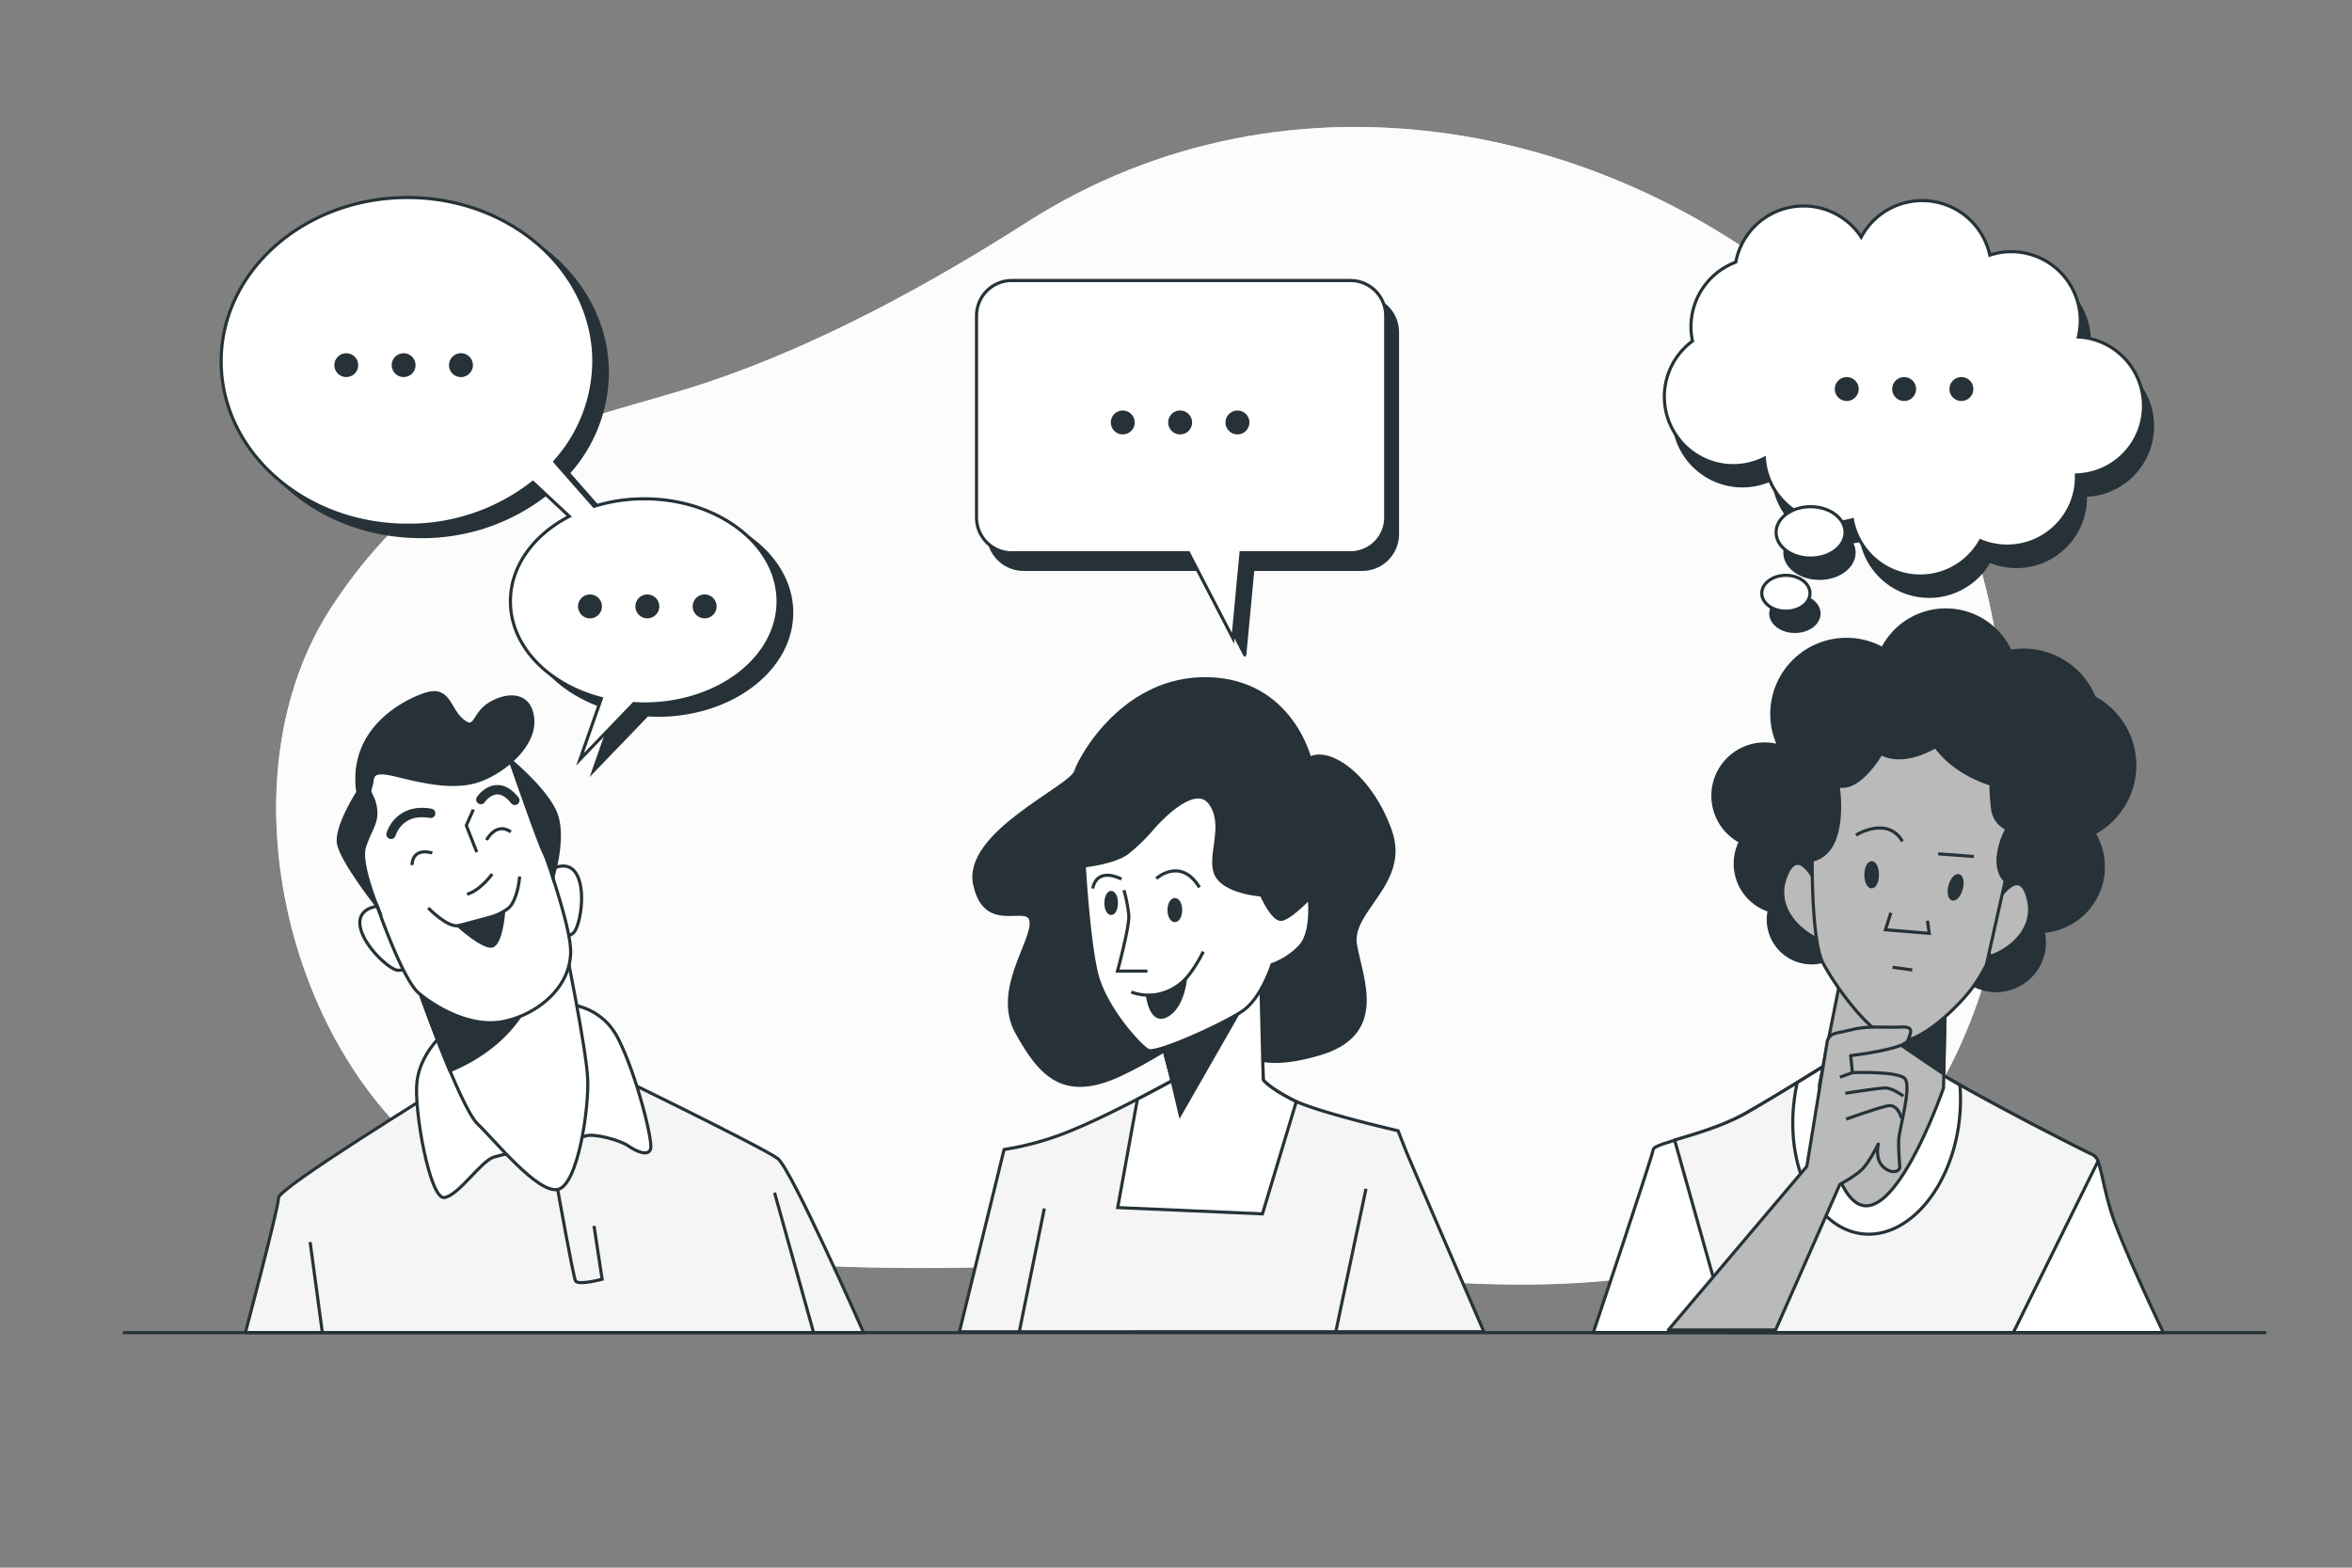 <svg xmlns="http://www.w3.org/2000/svg" viewBox="0 0 750 500"><rect x="0" y="0" width="750" height="500" fill="#808080" stroke="none"/><g id="freepik--background-simple--inject-2"><path d="M636.47,299.64s25.2-127.32-51.37-197.84C517.51,39.55,411.94,16.84,327.26,71c-30.17,19.3-65.92,38.93-101.37,50.83-39.75,13.35-83.76,16.62-119.86,71.28S91.48,336.07,141.68,372,282,406.5,360,402.32,598.5,456.9,636.47,299.64Z" style="fill:#F5F5F5"></path><path d="M636.47,299.64s25.2-127.32-51.37-197.84C517.51,39.55,411.94,16.84,327.26,71c-30.17,19.3-65.92,38.93-101.37,50.83-39.75,13.35-83.76,16.62-119.86,71.28S91.48,336.07,141.68,372,282,406.5,360,402.32,598.5,456.9,636.47,299.64Z" style="fill:#fff;opacity:0.7"></path></g><g id="freepik--character-3--inject-2"><path d="M587.84,336.14S569.32,347.82,556.79,355s-29.35,9.4-29.63,11.68S508.07,425,508.07,425H689.84s-13.67-28.5-16.81-39-3.13-16.52-5.7-17.66-36.47-18.24-52.42-28.21Z" style="fill:#fff;stroke:#263238;stroke-miterlimit:10"></path><path d="M534,363.62,551.26,425H642l27-54.62a3.53,3.53,0,0,0-1.67-2.08c-2.56-1.14-36.47-18.24-52.42-28.21l-27.07-4S569.32,347.82,556.79,355C549.22,359.25,540.1,361.78,534,363.62Z" style="fill:#F5F5F5;stroke:#263238;stroke-linecap:round;stroke-linejoin:round"></path><path d="M587.84,336.14s-6.69,4.22-14.75,9.14a59.84,59.84,0,0,0-1,6c-2.58,21.58,7.12,40.48,21.66,42.22s28.42-14.34,31-35.92a57.25,57.25,0,0,0,.22-11.52c-3.72-2.12-7.16-4.13-10-5.92Z" style="fill:#fff;stroke:#263238;stroke-miterlimit:10"></path><path d="M587,311.64l-6.84,34.47s3.13,38.18,14.82,38.47S619.75,347,619.75,347l.57-30.2Z" style="fill:#bababa;stroke:#263238;stroke-linecap:round;stroke-linejoin:round"></path><polygon points="620.31 317.23 612.88 319.85 596.95 327.09 619.84 342.59 620.31 317.23" style="fill:#263238;stroke:#263238;stroke-miterlimit:10"></polygon><path d="M680.73,244.11a24.5,24.5,0,0,0-12.92-21.59,24.33,24.33,0,0,0-26.76-14.79,22.65,22.65,0,0,0-40.75-.85,23.8,23.8,0,0,0-33,31.05,16.52,16.52,0,0,0-12.29,30.48,15.65,15.65,0,0,0,9.17,21.95,13.82,13.82,0,1,0,27.33,2.9,13.75,13.75,0,0,0-3.77-9.46l3.2-27.72,34.76,2.85-4.08,37.78a15.39,15.39,0,1,0,29.88.33,20.62,20.62,0,0,0,16.2-31.3A24.51,24.51,0,0,0,680.73,244.11Z" style="fill:#263238;stroke:#263238;stroke-miterlimit:10"></path><path d="M579,281.44s-5.41-12-9.4-2.28S573,296,578.16,298.82,579,281.44,579,281.44Z" style="fill:#bababa;stroke:#263238;stroke-linecap:round;stroke-linejoin:round"></path><path d="M637,287.24s6.73-11.27,9.6-1.2-5.31,16.32-10.73,18.56S637,287.24,637,287.24Z" style="fill:#bababa;stroke:#263238;stroke-linecap:round;stroke-linejoin:round"></path><path d="M577.87,274.32s-.28,25.64,3.42,32.76S598.1,333,606.36,332.15s20.23-13.39,23.37-18.23a48.63,48.63,0,0,0,3.7-6.27l6-26.78s-2.56-2-2.28-7.12a23.08,23.08,0,0,1,2.85-9.41,8.12,8.12,0,0,1-4.56-6,70.64,70.64,0,0,1-.57-8.26s-11.39-3.14-17.66-12c0,0-9.69,6.27-17.38,2.28,0,0-6.84,12-13.68,10.26C586.13,250.67,589.55,271.75,577.87,274.32Z" style="fill:#bababa;stroke:#263238;stroke-linecap:round;stroke-linejoin:round"></path><path d="M591.83,266.34s10-6.27,14.82,2" style="fill:none;stroke:#263238;stroke-miterlimit:10"></path><line x1="618.04" y1="272.32" x2="629.44" y2="273.18" style="fill:none;stroke:#263238;stroke-miterlimit:10"></line><path d="M598.67,279c0,2.12-.83,3.84-1.85,3.84S595,281.14,595,279s.82-3.85,1.85-3.85S598.67,276.89,598.67,279Z" style="fill:#263238;stroke:#263238;stroke-miterlimit:10"></path><path d="M625.39,283.49c-.56,2.05-1.8,3.5-2.79,3.23s-1.34-2.14-.79-4.2,1.8-3.49,2.79-3.23S625.94,281.44,625.39,283.49Z" style="fill:#263238;stroke:#263238;stroke-miterlimit:10"></path><polyline points="602.94 291.13 601.23 296.54 615.19 297.68 614.63 293.69" style="fill:none;stroke:#263238;stroke-miterlimit:10"></polyline><line x1="603.51" y1="308.51" x2="609.78" y2="309.36" style="fill:none;stroke:#263238;stroke-miterlimit:10"></line><path d="M582.71,331.87,576.16,372,532,424.18h34.19l20.51-46.44s4.85-2.56,7.13-4.84,5.12-8,5.12-8-1.14,4.56,1.43,7.12,5.41,1.71,5.41.29-.57-6.27-.28-9.41,4-16.24,2-18.8-16.81-2-16.81-2l-.57-5.42s17.1-2,18.24-4.84,2-4.56-2.57-4.27-9.68-.57-15.38.85S583.85,329.3,582.71,331.87Z" style="fill:#bababa;stroke:#263238;stroke-linecap:round;stroke-linejoin:round"></path><path d="M588.41,348.68S599,347,601.23,347s5.7,2.56,5.7,2.56" style="fill:none;stroke:#263238;stroke-miterlimit:10"></path><path d="M588.7,356.94s10.25-3.7,13.39-4.27,4.27,4,4.27,4" style="fill:none;stroke:#263238;stroke-miterlimit:10"></path><line x1="590.69" y1="342.13" x2="586.7" y2="343.55" style="fill:none;stroke:#263238;stroke-miterlimit:10"></line></g><g id="freepik--speech-bubble-3--inject-2"><path d="M686.39,135.93a22,22,0,0,0-20.79-22,22,22,0,0,0-28.23-26.09,22.05,22.05,0,0,0-41-5.76,22,22,0,0,0-40,8,22.07,22.07,0,0,0-13.81,25.18,22,22,0,0,0,22.92,37.37,22,22,0,0,0,28.06,19.6,22,22,0,0,0,40.83,6.7A22,22,0,0,0,665,158.62c0-.22,0-.44,0-.66A22,22,0,0,0,686.39,135.93Z" style="fill:#263238;stroke:#263238;stroke-linecap:round;stroke-linejoin:round"></path><ellipse cx="580.19" cy="176.27" rx="11.03" ry="8.19" style="fill:#263238;stroke:#263238;stroke-linecap:round;stroke-linejoin:round"></ellipse><path d="M580.05,195.68c0,3.16-3.45,5.71-7.69,5.71s-7.69-2.55-7.69-5.71,3.44-5.71,7.69-5.71S580.05,192.53,580.05,195.68Z" style="fill:#263238;stroke:#263238;stroke-linecap:round;stroke-linejoin:round"></path><path d="M683.51,129.46a22,22,0,0,0-20.78-22A22,22,0,0,0,634.5,81.37a22.06,22.06,0,0,0-41-5.76,22,22,0,0,0-40,8,22,22,0,0,0-13.8,25.17,22,22,0,0,0,22.92,37.38,22,22,0,0,0,22,20.46,21.72,21.72,0,0,0,6.07-.87,22,22,0,0,0,40.83,6.71,22.08,22.08,0,0,0,30.62-20.33c0-.23,0-.44,0-.66A22,22,0,0,0,683.51,129.46Z" style="fill:#fff;stroke:#263238;stroke-miterlimit:10"></path><path d="M588.35,169.79c0,4.53-4.94,8.2-11,8.2s-11-3.67-11-8.2,4.94-8.19,11-8.19S588.35,165.27,588.35,169.79Z" style="fill:#fff;stroke:#263238;stroke-miterlimit:10"></path><path d="M577.17,189.21c0,3.15-3.44,5.71-7.69,5.71s-7.69-2.56-7.69-5.71,3.45-5.71,7.69-5.71S577.17,186.06,577.17,189.21Z" style="fill:#fff;stroke:#263238;stroke-miterlimit:10"></path><path d="M592.69,124.08a3.81,3.81,0,1,0-3.81,3.81A3.82,3.82,0,0,0,592.69,124.08Z" style="fill:#263238"></path><path d="M611,124.08a3.81,3.81,0,1,0-3.81,3.81A3.81,3.81,0,0,0,611,124.08Z" style="fill:#263238"></path><path d="M629.26,124.08a3.81,3.81,0,1,0-3.81,3.81A3.82,3.82,0,0,0,629.26,124.08Z" style="fill:#263238"></path></g><g id="freepik--character-2--inject-2"><path d="M417.63,241.84s-6-24.79-32.48-25.36S344.69,241,343,246.11s-35.62,19.66-32.2,35.9,17.38,5.41,18,12-12,21.93-4.56,35.32,14.82,21.94,33.05,13.4,26.22-18.24,32.2-13.11,9.4,12.82,31.06,6.55,13.67-23.65,11.68-34.76,17.09-19.66,11.11-36.47S424.46,238.42,417.63,241.84Z" style="fill:#263238;stroke:#263238;stroke-miterlimit:10"></path><path d="M370.05,330.44l3.7,14.25s-19.09,10.54-31.63,15.67a94.14,94.14,0,0,1-21.94,6.27l-14.24,58.12H473.18s-23.07-53.28-24.78-57.55-2.57-6.55-2.57-6.55-26.21-6-33.9-10-9.12-6.26-9.12-6.26L402,310.5Z" style="fill:#F5F5F5;stroke:#263238;stroke-linecap:round;stroke-linejoin:round"></path><path d="M413.36,351.35c-.53-.23-1-.46-1.43-.68-7.69-4-9.12-6.26-9.12-6.26L402,310.5l-31.91,19.94,3.7,14.25s-4.77,2.63-11.1,5.9l-6.28,34.56,46.16,2Z" style="fill:#fff;stroke:#263238;stroke-miterlimit:10"></path><polygon points="396.54 320.19 400.52 311.39 370.05 330.44 373.75 344.69 376.31 355.52 396.54 320.19" style="fill:#263238;stroke:#263238;stroke-miterlimit:10"></polygon><line x1="325.03" y1="424.75" x2="333.01" y2="385.43" style="fill:none;stroke:#263238;stroke-miterlimit:10"></line><line x1="425.89" y1="425.04" x2="435.58" y2="379.16" style="fill:none;stroke:#263238;stroke-miterlimit:10"></line><path d="M367.43,264.3a56.93,56.93,0,0,1-8,7.74c-4.13,3.09-13.68,4.12-13.68,4.12s1.29,23,3.87,34.06S363.56,333.7,366.14,335s24.26-8.51,30.19-12.64,9.29-14.71,9.29-14.71a23,23,0,0,0,8.77-5.67c4.39-4.39,3.1-15.48,3.1-15.48s-5.94,6.19-8.77,6.7-6.46-7.74-6.46-7.74-11.61-.77-14.44-6.45,3.35-16-2.07-23S367.43,264.3,367.43,264.3Z" style="fill:#fff;stroke:#263238;stroke-miterlimit:10"></path><path d="M358.4,283.91a45.58,45.58,0,0,1,1.55,8c.26,3.62-3.61,17.81-3.61,17.81h9.55" style="fill:none;stroke:#263238;stroke-miterlimit:10"></path><path d="M360.73,316.41a17.63,17.63,0,0,0,11.86,0c6.2-2.32,11.1-12.9,11.1-12.9" style="fill:none;stroke:#263238;stroke-miterlimit:10"></path><path d="M365.91,317.48s1,9.25,6.17,6.42S378,312.29,378,312.29A17.24,17.24,0,0,1,365.91,317.48Z" style="fill:#263238;stroke:#263238;stroke-miterlimit:10"></path><ellipse cx="374.63" cy="290.26" rx="1.85" ry="3.35" style="fill:#263238;stroke:#263238;stroke-miterlimit:10"></ellipse><path d="M356,288c0,1.85-.75,3.35-1.67,3.35s-1.68-1.5-1.68-3.35.75-3.36,1.68-3.36S356,286.11,356,288Z" style="fill:#263238;stroke:#263238;stroke-miterlimit:10"></path><path d="M368.71,280.2s7.77-7.06,13.77,2.83" style="fill:none;stroke:#263238;stroke-miterlimit:10"></path><path d="M357.6,280.38s-7.59-4.24-9.18,3" style="fill:none;stroke:#263238;stroke-miterlimit:10"></path></g><g id="freepik--speech-bubble-2--inject-2"><path d="M434.39,94.74h-108A11.24,11.24,0,0,0,315.17,106v64.35a11.24,11.24,0,0,0,11.24,11.24h56.36l14.16,27.28,2.57-27.28h34.89a11.24,11.24,0,0,0,11.24-11.24V106A11.24,11.24,0,0,0,434.39,94.74Z" style="fill:#263238;stroke:#263238;stroke-linecap:round;stroke-linejoin:round"></path><path d="M430.63,89.47h-108a11.24,11.24,0,0,0-11.24,11.24v64.35a11.24,11.24,0,0,0,11.24,11.24H379l14.17,27.28,2.57-27.28h34.89a11.24,11.24,0,0,0,11.24-11.24V100.71A11.24,11.24,0,0,0,430.63,89.47Z" style="fill:#fff;stroke:#263238;stroke-miterlimit:10"></path><path d="M361.84,134.75a3.81,3.81,0,1,0-3.81,3.8A3.81,3.81,0,0,0,361.84,134.75Z" style="fill:#263238"></path><path d="M380.13,134.75a3.81,3.81,0,1,0-3.81,3.8A3.81,3.81,0,0,0,380.13,134.75Z" style="fill:#263238"></path><path d="M398.41,134.75a3.81,3.81,0,1,0-3.81,3.8A3.81,3.81,0,0,0,398.41,134.75Z" style="fill:#263238"></path></g><g id="freepik--character-1--inject-2"><path d="M140.43,347.12S88.83,378.85,88.83,382,78.25,425,78.25,425H275.37s-23-52.12-27.35-55.48-56.51-28.89-60.89-30.7S140.43,347.12,140.43,347.12Z" style="fill:#F5F5F5;stroke:#263238;stroke-linecap:round;stroke-linejoin:round"></path><line x1="102.76" y1="424.78" x2="98.89" y2="396.14" style="fill:none;stroke:#263238;stroke-miterlimit:10"></line><line x1="259.37" y1="424.78" x2="246.99" y2="380.4" style="fill:none;stroke:#263238;stroke-miterlimit:10"></line><path d="M177.84,379.37s4.9,27.61,5.68,29.15S192,408,192,408l-2.58-17" style="fill:none;stroke:#263238;stroke-miterlimit:10"></path><path d="M140.69,330.35s-6.71,5.93-7.74,14.7,4.13,37.67,8.77,36.9,11.61-11.61,15.74-12.9,26.57-5.68,29.15-6.71,11.1,1.29,13.68,3.1,6.7,3.61,7.22.77-4.39-23-10.32-34.83-18.58-12.64-29.41-11.09S140.69,330.35,140.69,330.35Z" style="fill:#fff;stroke:#263238;stroke-miterlimit:10"></path><path d="M132.69,313.32s13.93,39.73,19.61,45.15,19.09,22.19,25.54,20.9,10.06-26.06,9.55-35.61-7.23-42.57-7.23-42.57-1.8,5.94-14.7,12.39S132.69,313.32,132.69,313.32Z" style="fill:#fff;stroke:#263238;stroke-miterlimit:10"></path><path d="M164.68,325.7a152.59,152.59,0,0,0,13.58-21.44c-1.92,2.33-5.66,5.74-12.8,9.32-12.9,6.45-32.77-.26-32.77-.26s5.35,15.26,10.77,28.16C148.83,339.3,158.09,334.54,164.68,325.7Z" style="fill:#263238;stroke:#263238;stroke-miterlimit:10"></path><path d="M120.3,289.07s-6.7.51-5.41,6.7,9.28,13.42,11.86,13.68,2.58-1.81,2.58-1.81Z" style="fill:#fff;stroke:#263238;stroke-miterlimit:10"></path><path d="M175.83,277.32s5.69-3.6,8.36,2.13.59,16.31-1.32,18.06-3.15.1-3.15.1Z" style="fill:#fff;stroke:#263238;stroke-miterlimit:10"></path><path d="M116.43,256.56s-5.93,13.93-4.38,17.8,8.25,14.71,8.25,14.71,8,23.22,13.16,27.6,16,10.84,26.06,9.29,22.19-9.8,22.45-22.19-19.35-61.4-19.35-61.4a19.75,19.75,0,0,0-11.87-2.32c-7,.77-23.74-1-28.64,2.58S115.92,250.88,116.43,256.56Z" style="fill:#fff;stroke:#263238;stroke-miterlimit:10"></path><path d="M114.11,252.69s-7,10.83-6.19,16.25,12.38,20.13,12.38,20.13-5.67-13.68-4.12-18.84,4.12-7.48,3.61-12.12-2.58-4.65-1.55-7.23-1-5.93,8.26-3.61,18.83,4.39,26.57,1.55,17.8-11.1,16.77-19.87-9.29-7.48-14.19-4.13-3.87,8.52-8.25,4.91-4.13-10.84-11.87-8.26S111.27,233.34,114.11,252.69Z" style="fill:#263238;stroke:#263238;stroke-miterlimit:10"></path><path d="M162.62,242.37s9,26.06,10.83,29.67a43.21,43.21,0,0,1,2.84,7.74s3.61-11.61,1.29-19.35S162.62,242.37,162.62,242.37Z" style="fill:#263238;stroke:#263238;stroke-miterlimit:10"></path><polyline points="150.94 258.21 148.69 263.27 152.04 271.78" style="fill:none;stroke:#263238;stroke-miterlimit:10"></polyline><path d="M156.94,278.75s-3.61,5.16-8,6.45" style="fill:none;stroke:#263238;stroke-miterlimit:10"></path><path d="M136.56,289.58s5.93,6.19,9.55,5.68,14.7-3.1,17-6.71,2.58-9,2.58-9" style="fill:none;stroke:#263238;stroke-miterlimit:10"></path><path d="M146.11,295.26s8,7.22,10.83,6.45,3.61-10.32,3.61-10.32Z" style="fill:#263238;stroke:#263238;stroke-miterlimit:10"></path><path d="M131.4,275.91s-.26-5.68,6.45-3.87" style="fill:none;stroke:#263238;stroke-miterlimit:10"></path><path d="M155.14,267.91s3.09-5.93,7.74-2.58" style="fill:none;stroke:#263238;stroke-miterlimit:10"></path><path d="M124.69,266.1s2.32-8.51,12.64-6.7" style="fill:none;stroke:#263238;stroke-linecap:round;stroke-miterlimit:10;stroke-width:3px"></path><path d="M153.33,255s4.9-7.22,10.84.26" style="fill:none;stroke:#263238;stroke-linecap:round;stroke-miterlimit:10;stroke-width:3px"></path></g><g id="freepik--speech-bubble-1--inject-2"><path d="M209.78,162.71a53.83,53.83,0,0,0-16.05,2.4l-12.51-14.24a48.18,48.18,0,0,0,12.44-32c0-28.85-26.6-52.25-59.41-52.25S74.83,90,74.83,118.88s26.6,52.26,59.42,52.26a64,64,0,0,0,40-13.65l11.59,10.82c-11.33,5.88-18.78,15.83-18.78,27.11,0,14.39,12.14,26.61,29,31l-6.8,19.4L206.42,228c1.11.06,2.22.11,3.36.11,23.56,0,42.67-14.65,42.67-32.71S233.34,162.71,209.78,162.71Z" style="fill:#263238;stroke:#263238;stroke-miterlimit:10"></path><path d="M205.43,159.09a53.76,53.76,0,0,0-16,2.4l-12.52-14.24a48.14,48.14,0,0,0,12.45-32c0-28.85-26.6-52.25-59.42-52.25s-59.41,23.4-59.41,52.25,26.6,52.26,59.41,52.26a63.94,63.94,0,0,0,40-13.65l11.6,10.82c-11.33,5.88-18.78,15.83-18.78,27.11,0,14.39,12.14,26.61,29,31l-6.81,19.4,17.14-17.78c1.1.06,2.22.11,3.35.11,23.57,0,42.67-14.65,42.67-32.71S229,159.09,205.43,159.09Z" style="fill:#fff;stroke:#263238;stroke-miterlimit:10"></path><circle cx="110.42" cy="116.46" r="3.81" style="fill:#263238"></circle><circle cx="128.71" cy="116.46" r="3.81" style="fill:#263238"></circle><path d="M150.8,116.46a3.81,3.81,0,1,0-3.81,3.81A3.81,3.81,0,0,0,150.8,116.46Z" style="fill:#263238"></path><path d="M191.94,193.41a3.81,3.81,0,1,0-3.81,3.81A3.81,3.81,0,0,0,191.94,193.41Z" style="fill:#263238"></path><path d="M210.23,193.41a3.81,3.81,0,1,0-3.81,3.81A3.82,3.82,0,0,0,210.23,193.41Z" style="fill:#263238"></path><path d="M228.51,193.41a3.81,3.81,0,1,0-3.81,3.81A3.81,3.81,0,0,0,228.51,193.41Z" style="fill:#263238"></path></g><g id="freepik--Table--inject-2"><line x1="39.17" y1="425.04" x2="722.65" y2="425.04" style="fill:none;stroke:#263238;stroke-miterlimit:10"></line></g></svg>